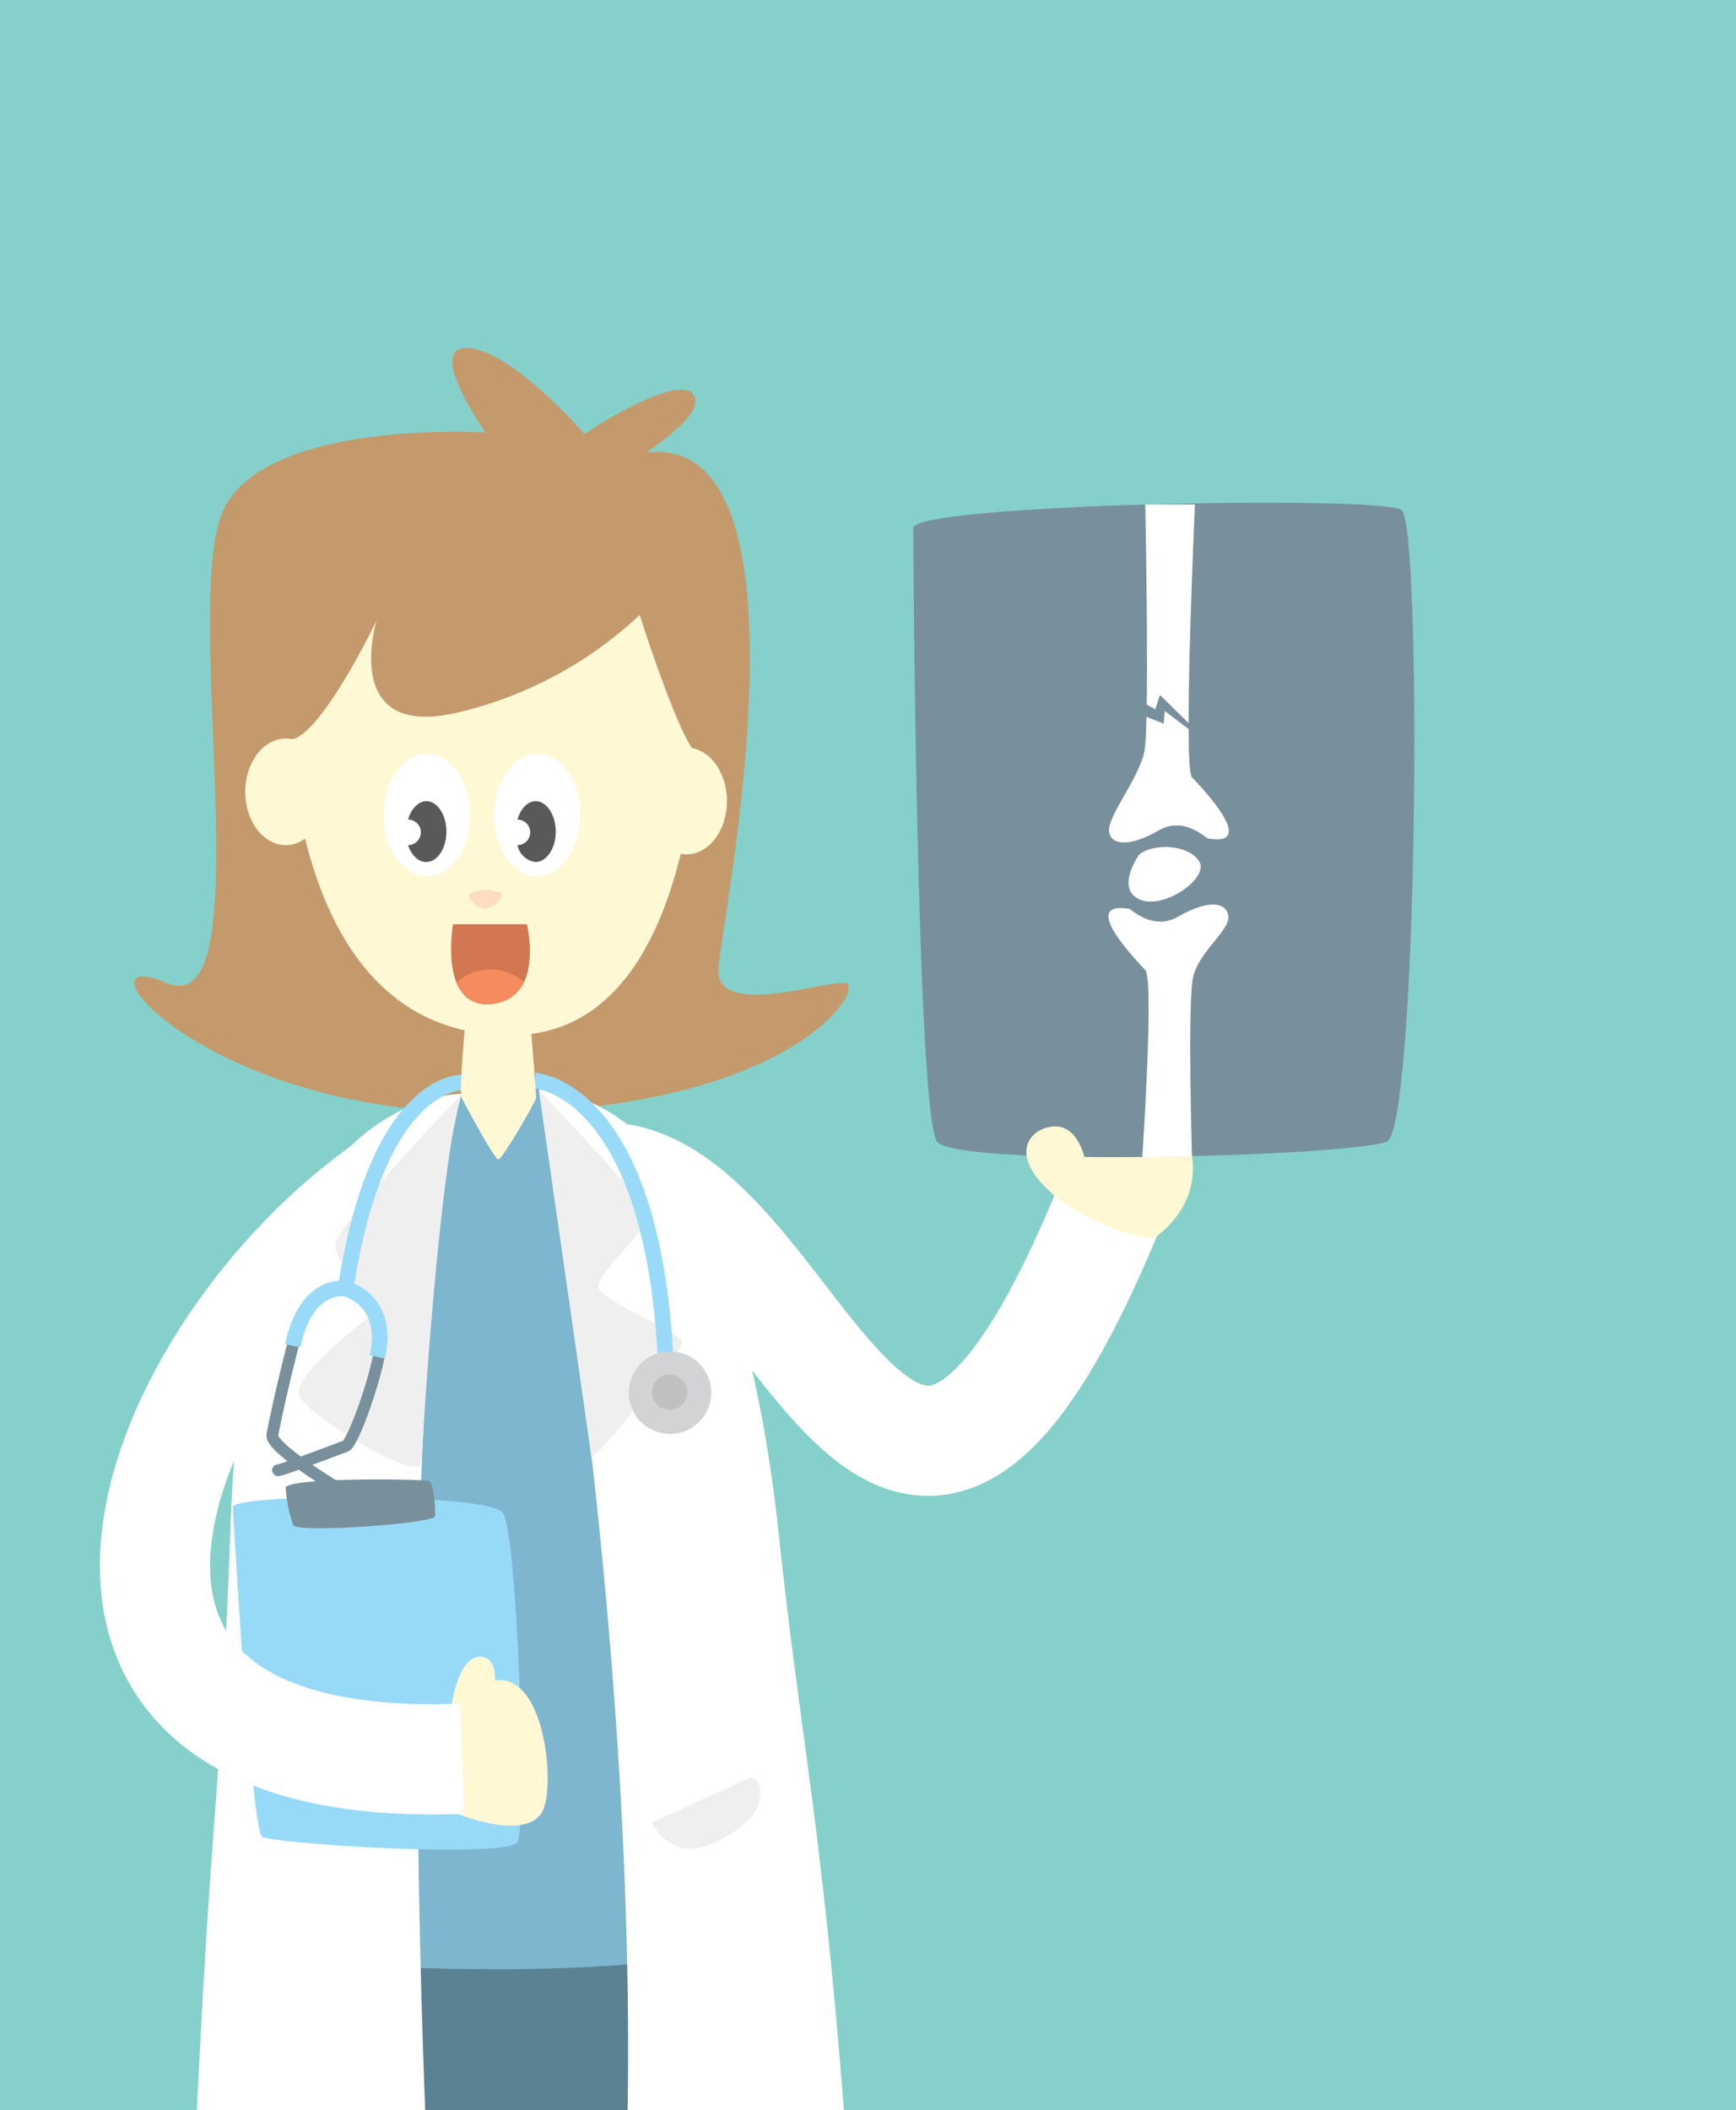<svg xmlns="http://www.w3.org/2000/svg" viewBox="0 0 144 175">
  <g id="Layer_2" data-name="Layer 2">
    <g id="Layer_1-2" data-name="Layer 1">
      <path fill="#85d0ca" d="M0 0h144v175H0z"/>
      <path d="M48.49 36s-6-6.93-9.65-7.13 1.43 7 1.43 7-17.7-1.11-21.6 6.13S22 85 13.81 81.52s2.88 11.15 27.54 10.76S72 81.67 70.06 81.52s-10.86 3-10.47-1.31 8.49-44.43-6-42.68c0 0 4.09-2.66 4.09-4.19 0-2.82-6.72.9-9.15 2.65" fill="#c49a6c"/>
      <path d="M65.86 175c-.41-1.78-.82-3.57-1.2-5.36-2.09-9.81-4.08-19.64-5.37-29.64-1.49-11.46-2.87-13.19-4.68-24.61-1.21-7.66-3.1-12.76-4-20.59-1.74-.85-3.78-3.4-6-4.44-1.13-.54-2.3-.1-3.47 0a18.13 18.13 0 00-10.41 3.87c-.14 8.31-1 16.63-1.17 24.93-.21 9.46-.24 9.17-.48 18.62-.31 12.38-.45 24.85-1.46 37.23z" fill="#7eb6cf"/>
      <path d="M61.88 175l-3.31-12.94c-11.36 2.17-29.53.87-29.53.87L24.71 175z" fill="#5b8293"/>
      <path d="M35.27 175c-.36-9-2.31-63.46 3-84.28 0 0-17.79-.35-19.1 34.68-.94 25.34-1.5 22.13-2.84 49.6z" fill="#fff"/>
      <path d="M19.31 125s1.51 26.75 2.44 27.33 20.34 1.82 21.17.43 0-25.66-1.22-27.31-22.53-1.6-22.39-.45" fill="#97daf8"/>
      <path d="M38.12 150.5s5.5 2.19 6.86-.24-.19-15.72-6.86-9.1" fill="#fff8d5"/>
      <path d="M37.45 141.46s.55-4.17 2.44-4.06 1.25 3.95-.25 5.37" fill="#fff8d5"/>
      <path d="M23.7 123.37a11.08 11.08 0 00.63 3.12c.44.68 11.64-.15 11.74-.73s-.11-2.73-.44-2.92-11.64-.34-11.93.53" fill="#78909c"/>
      <path d="M52 175h18c-1.86-23.82-3.58-30.72-5.39-47.65-2.15-20.17-7.18-29.43-12-33.6a13.3 13.3 0 00-7.88-3.38s8 43.22 7.33 84.63" fill="#fff"/>
      <path d="M32.38 98.33c-19.76 13.6-34 49.06 5.94 47.53" fill="none" stroke="#fff" stroke-miterlimit="10" stroke-width="9.14"/>
      <path d="M38.32 90.72s-10.62 11-10.51 12.57 3.48 5.43 3.48 5.43-7.5 5.45-6.41 7.19S35 123.19 35 121.23s1.52-25.2 3.3-30.51" fill="#efeff0"/>
      <path d="M50 97.64c16.18 0 23.45 47.05 41.77 3.06" fill="none" stroke="#fff" stroke-miterlimit="10" stroke-width="9.14"/>
      <path d="M44.69 90.37s4.31 29.94 4.36 30.48 7.31-8.37 7.53-9.41-6.9-3.45-6.93-4.75 4.75-5.22 4.1-6.31-9.06-10-9.06-10" fill="#efeff0"/>
      <path d="M24.44 111s-1.19 4.54-1.85 8c-.19 1 5 4.16 5 4.16" fill="none" stroke="#78909c" stroke-linecap="round" stroke-linejoin="round" stroke-width=".98"/>
      <path d="M31.55 111.61c-.18 2.2-2.24 8.08-2.88 8.32s-5.59 2.12-5.61 2" fill="none" stroke="#78909c" stroke-linecap="round" stroke-linejoin="round" stroke-width=".98"/>
      <path d="M38.32 89.78s-7-.29-9.65 17.1c0 0-3.25-.65-4.39 4.73M28.67 106.88s3.7.87 2.63 5.65M44.39 89.63s9.69.48 10.83 23.15" fill="none" stroke="#99daf8" stroke-miterlimit="10" stroke-width="1.3"/>
      <path d="M59 115.5a3.42 3.42 0 11-3.42-3.42A3.42 3.42 0 0159 115.5" fill="#d1d3d4"/>
      <path d="M57 115.5a1.46 1.46 0 11-1.46-1.5 1.46 1.46 0 011.46 1.5" fill="#bec0c2"/>
      <path d="M54.08 151.17a4.15 4.15 0 002.5 2.11c1.79.5 5.86-1.79 6.36-3.74s-.65-2.15-.65-2.15z" fill="#efeff0"/>
      <path d="M24.06 47.1s-4.49 38.35 18 38.76C61.47 86.22 58 47.1 58 47.1" fill="#fff8d5"/>
      <path d="M38.6 84.78s-.55 5.85-.3 6.29 2.7 5.13 3.05 5.08 3.1-4.82 3.12-5.1-.47-6.27-.47-6.27" fill="#fff8d5"/>
      <path d="M39 67.59c0 2.8-1.6 5.08-3.58 5.08s-3.58-2.28-3.58-5.08 1.6-5.08 3.58-5.08S39 64.79 39 67.59" fill="#fff"/>
      <path d="M35.39 66.44c-.69 0-1.28.63-1.54 1.53a1.06 1.06 0 010 2.12c.28.83.84 1.4 1.5 1.4.93 0 1.68-1.13 1.68-2.52s-.75-2.53-1.68-2.53" fill="#58595b"/>
      <path d="M48.11 67.59c0 2.8-1.6 5.08-3.57 5.08S41 70.39 41 67.59s1.6-5.08 3.58-5.08 3.57 2.28 3.57 5.08" fill="#fff"/>
      <path d="M44.47 66.44c-.7 0-1.29.63-1.55 1.53a1.06 1.06 0 010 2.12 1.76 1.76 0 001.5 1.4c.92 0 1.68-1.13 1.68-2.52s-.76-2.53-1.68-2.53" fill="#58595b"/>
      <path d="M37.58 76.65s-1.29 7.28 3.42 6.58c4.17-.64 2.71-6.58 2.71-6.58" fill="#d17751"/>
      <path d="M41 83.23a3.11 3.11 0 002.46-1.78 4.19 4.19 0 00-5.56 0 2.6 2.6 0 003.1 1.78" fill="#f68b5f"/>
      <path d="M39 74.07c-.25.23.31 1.22 1.18 1.27s1.66-1 1.41-1.27a3.6 3.6 0 00-2.59 0" fill="#fdddc1"/>
      <path d="M57.49 46.57a176.73 176.73 0 00-19.12-.33c-5.53.22-11.32-1-16.85-.77-.9 6.22.79 15.32 2.18 15.83 2.39.88 7.54-9.84 7.54-9.84s-3 9.74 6.43 7.7A33.06 33.06 0 0053.06 51s3.31 10.42 4.75 11.53c1.21.93 3.14-9.77 3-15.67-1.12-.09-2.24-.19-3.37-.27" fill="#c49a6c"/>
      <path d="M27.06 65.67c0 2.44-1.5 4.42-3.36 4.42s-3.36-2-3.36-4.42 1.5-4.42 3.36-4.42 3.36 2 3.36 4.42M60.3 66.44c0 2.44-1.5 4.42-3.36 4.42s-3.36-2-3.36-4.42S55.08 62 56.94 62s3.36 2 3.36 4.42M87.67 99.39s-3.58-3.73-1.9-4.82 3.43.73 3.43.73 1.17-5.77 3.66-6.65 10.47 8.42 2.92 14c0 0-3.36.07-8.11-3.29" fill="#fff8d5"/>
      <path d="M75.75 43.8s.25 48.81 2 50.9 33.53 1.23 37.25 0c2.61-.85 3-51.15 1.25-52.4s-40.51-.5-40.5 1.5" fill="#78909c"/>
      <path d="M90 96.17s-.5-2.75-2.46-2.75-4.25 2.24 0 5.79" fill="#fff8d5"/>
      <path d="M94.5 70.86s-2 2.8 0 3.72 5.75-1.72 5-3.09-3.62-1.66-5-.63" fill="#fff"/>
      <path d="M93.61 75.34c.17 0 2 1.92 4.14.67s3.88-1.35 4.13-.11-2.49 3-2.93 5.23-.08 14.76-.08 14.76l-4.12.11s1-14.75.25-15.55-5.53-5.75-1.39-5.08M100.23 69.55c-.17 0-2-1.92-4.14-.67S92.21 70.23 92 69s2.49-4.45 2.93-6.7.07-20.46.07-20.46h4.12s-1 21.83-.25 22.62 5.53 5.76 1.39 5.09" fill="#fff"/>
      <path fill="#78909c" d="M93.79 58.96l2.74 1.05.08-1.05 4.23 3.21-4.63-4.54-.37 1.19-2.23-1.19"/>
    </g>
  </g>
</svg>

